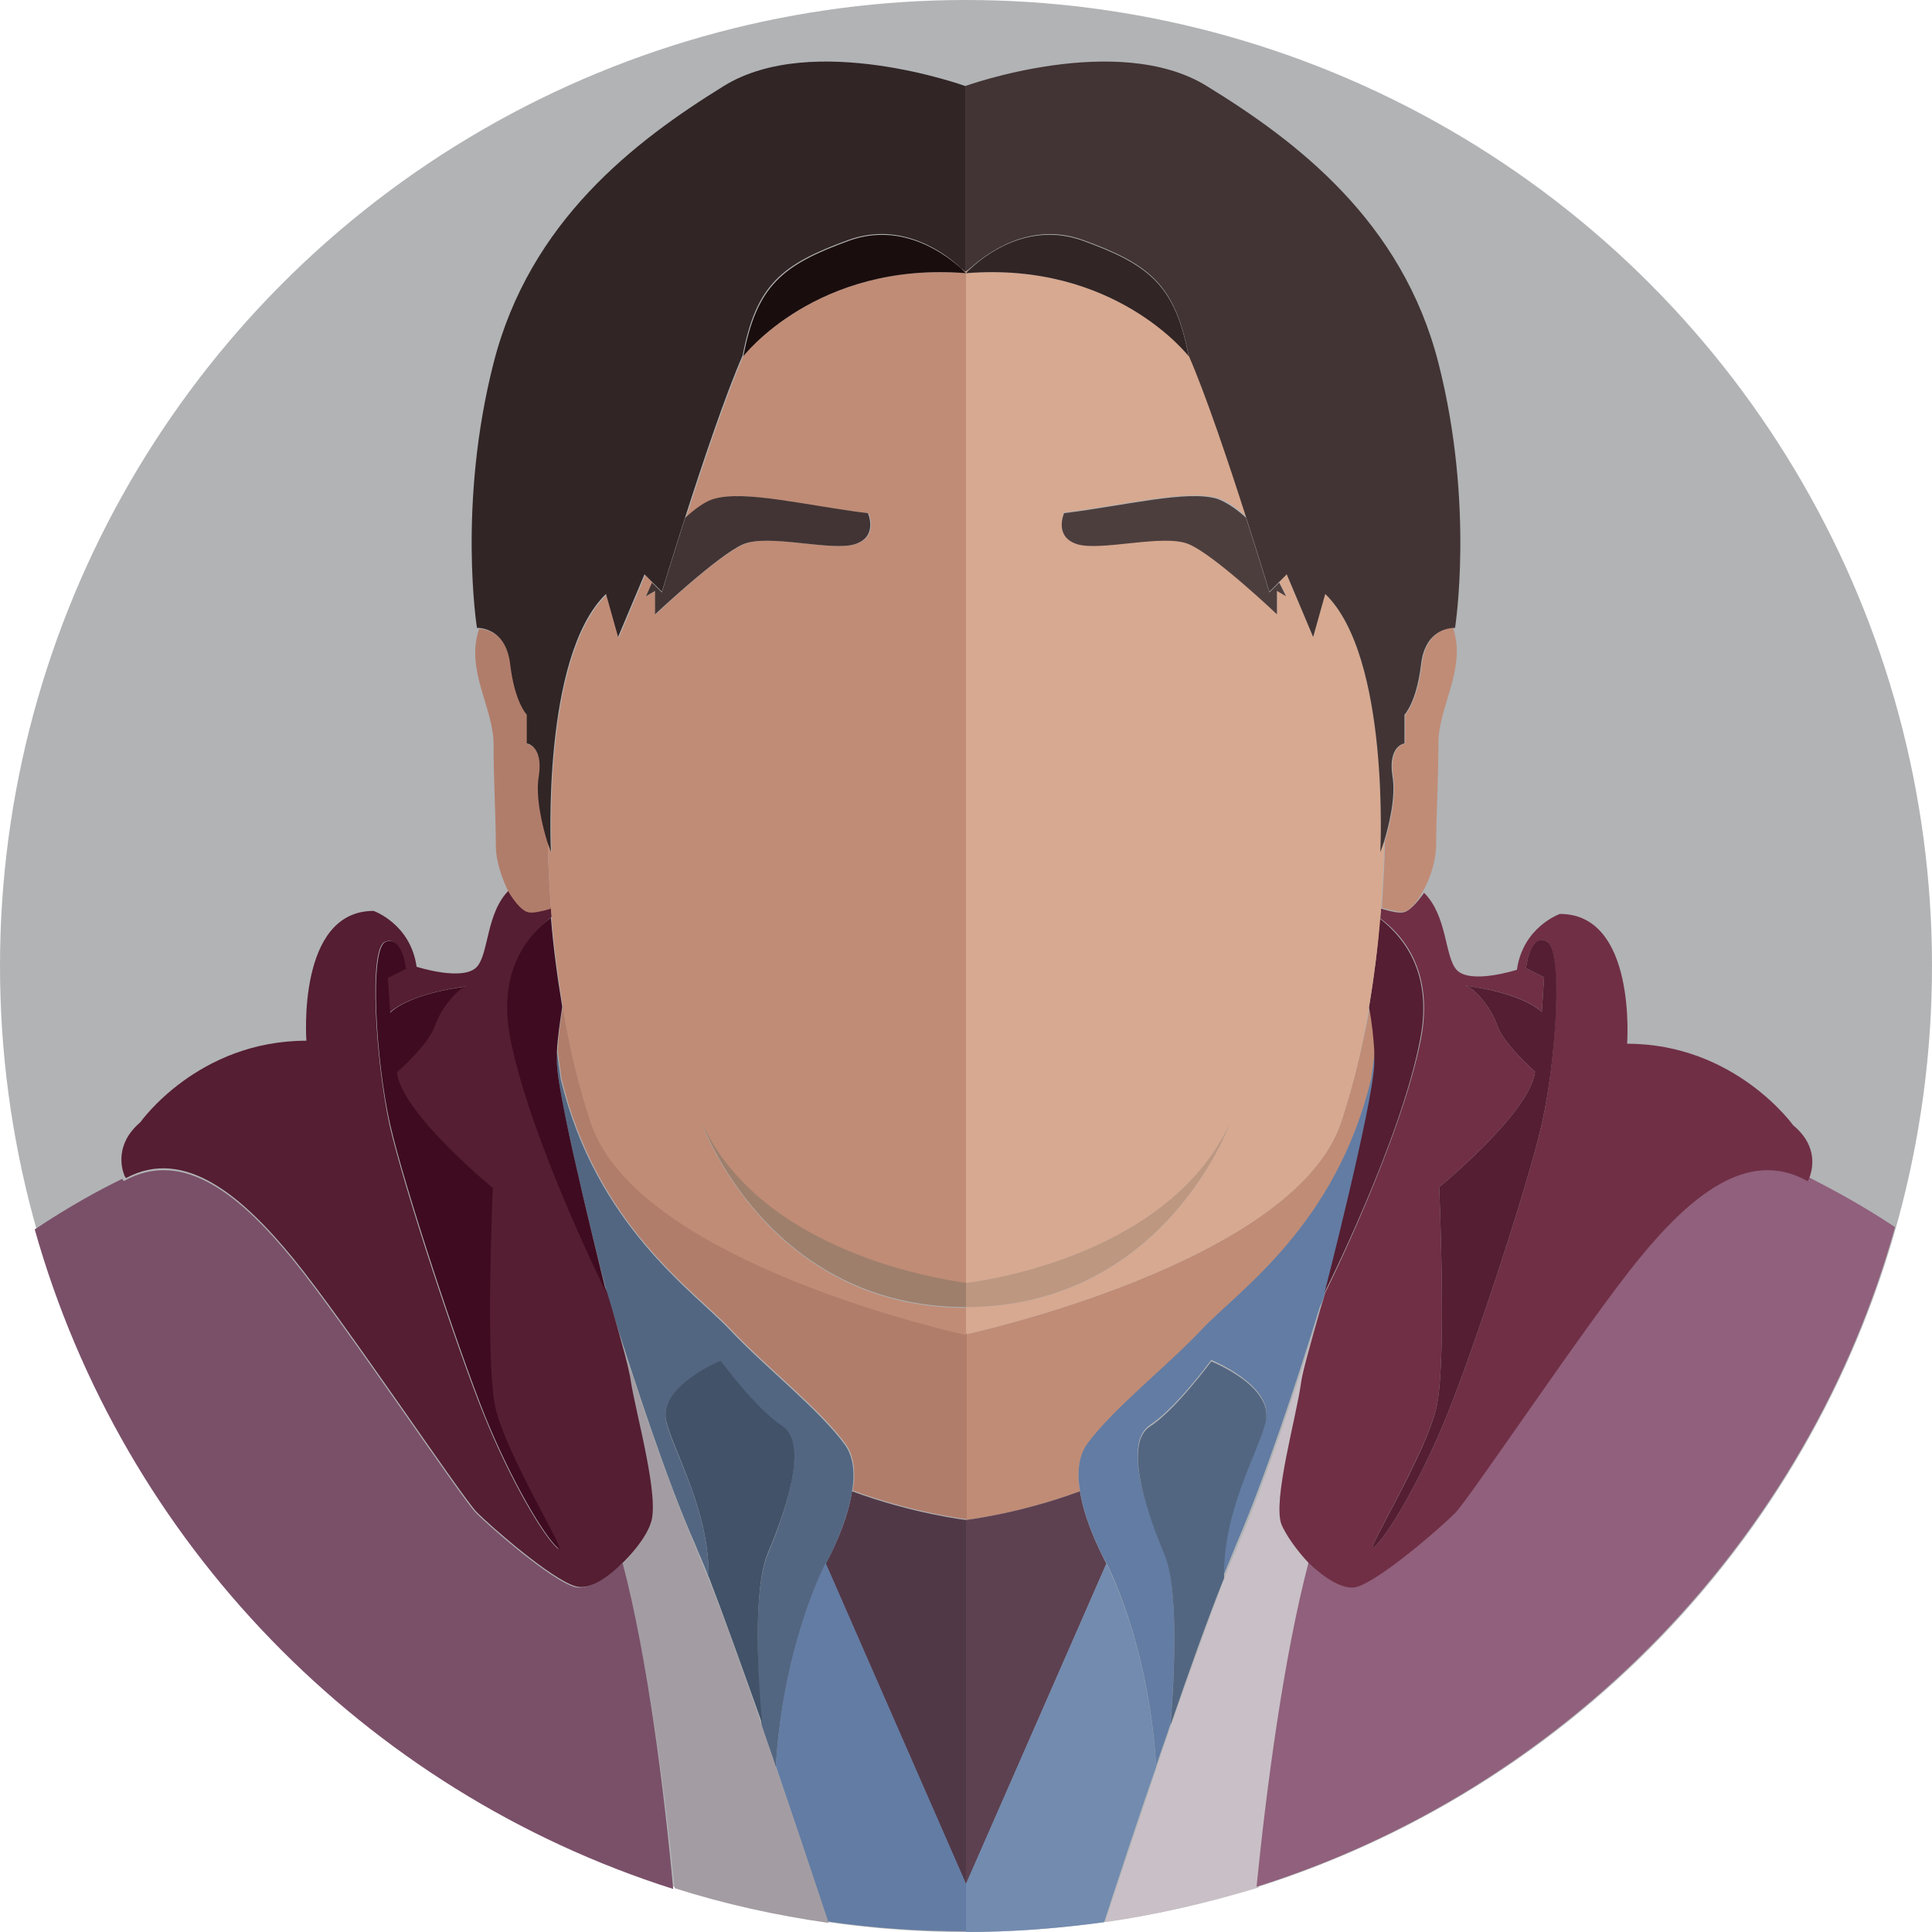 <svg xmlns="http://www.w3.org/2000/svg" width="256" height="256"><circle fill="#B1B3B5" cx="128" cy="128" r="128"/><path fill="#C08C76" d="M128 210.2v-8.8 8.8zm49.7-61.5c-6.2 18.7-49.7 28.1-49.7 28.1v24.6s7-.8 15.1-3.8c-.4-2.3-.2-4.5.9-6.1 3.5-4.8 10.5-10.2 15.3-15.3 4.8-5.1 17.7-13.7 22.4-33.2l.5-3.7c-.1-1.8-.4-3.8-.7-5.8-.9 4.9-2.1 10.1-3.8 15.2z"/><path fill="#5D4151" d="M143.1 197.6c-8.1 3-15.1 3.8-15.1 3.8v48.3l18.6-42.5c0-.1-2.8-5-3.5-9.6z"/><path fill="#637CA3" d="M175.6 171.2s6.3-24.4 6.6-30.2v-1.8l-.5 3.7c-4.7 19.5-17.6 28.1-22.4 33.2-4.8 5.1-11.8 10.5-15.3 15.3-1.1 1.6-1.3 3.8-.9 6.1.7 4.7 3.5 9.6 3.5 9.6s5.6 10.5 6.6 26.9c.6-1.9 1.3-3.7 1.9-5.6.6-7.5 1-18.3-.8-22.6-2.9-6.9-5.3-14.8-1.9-17s8.1-8.6 8.1-8.6 8.4 3.4 7.2 8.1c-1.1 4.2-5.7 11.9-5.6 20.5.7-1.7 1.3-3.2 1.8-4.4 3.6-8.3 8-21.5 11-31.3.3-.5.5-1.2.7-1.9z"/><path fill="#728BAF" d="M153.2 234.1c-1-16.4-6.6-26.9-6.6-26.9L128 249.6v6.4c6.2 0 12.3-.5 18.3-1.3 1.9-5.8 4.3-13.2 6.9-20.6z"/><path fill="#536681" d="M167.7 188.5c1.2-4.8-7.2-8.1-7.2-8.1s-4.8 6.5-8.1 8.6-1 10.1 1.9 17c1.8 4.3 1.4 15 .8 22.6 2.5-7.3 5-14.3 7.1-19.5-.2-8.8 4.4-16.4 5.5-20.6z"/><path fill="#C8C0C6" d="M173.5 207.1c-1.7-1.7-3.1-3.6-3.6-5.1-1.3-3.2 1.9-14.4 2.6-18.8.2-1.5 1.2-5.3 2.6-9.9-3.1 9.8-7.4 23-11 31.3-.5 1.3-1.2 2.7-1.8 4.4-2 5.2-4.5 12.2-7.1 19.5-.6 1.8-1.3 3.7-1.9 5.6-2.5 7.5-5 14.8-6.9 20.6 7-1 13.8-2.6 20.4-4.6 1.2-13 3.4-30.5 6.7-43z"/><path fill="#90607C" d="M239.5 156.4c-8-4.5-15.6 2.2-22.4 10.4-6.7 8.2-22.4 31.7-24.3 33.6-1.9 1.9-9.9 8.9-13.1 9.8-1.8.5-4.2-1.1-6.3-3.2-3.3 12.5-5.6 30-6.9 43 40.9-12.9 73-45.9 84.6-87.4-4.5-3-8.5-5.1-11.6-6.7.1.4 0 .5 0 .5z"/><path fill="#702F45" d="M185.9 120.9c-.5.1-1.6-.1-2.9-.5 0 .4-.1.8-.1 1.3 3 2.2 7.1 7 5.4 15.9-2.6 13.4-12.7 33.7-12.7 33.7-.2.7-.4 1.4-.6 2-1.3 4.6-2.4 8.4-2.6 9.9-.6 4.5-3.8 15.6-2.6 18.8.6 1.4 2 3.4 3.6 5.1 2.1 2 4.5 3.6 6.3 3.2 3.2-.9 11.2-7.9 13.1-9.8 1.9-1.9 17.6-25.4 24.3-33.6 6.7-8.2 14.4-14.9 22.4-10.4 0 0 .1-.1.2-.3.4-1 1.4-4.2-2.1-7.1 0 0-7.7-10.8-22-10.8 0 0 1.3-17.2-8.9-17.2 0 0-4.9 1.7-5.7 7.4 0 0-6.2 2-8 0-1.6-1.8-1.2-7.1-4.3-10.2-1 1.4-2 2.5-2.8 2.6zm17.5 21.1s-4.2-3.7-5-6.1-3.1-5.1-4.3-5.3c0 0 7.4.8 10.2 3.5l.3-4.6-2.4-1.2s.5-4.5 2.7-3.6c2.2 1 1.3 15.8-.6 24.2-1.9 8.4-9.1 30.1-12.6 38.7-3.5 8.6-7.8 15.8-9.6 17.4s7-12.5 8.3-18.8c1.3-6.4.3-28.9.3-28.9s12.1-9.9 12.7-15.3z"/><path fill="#551E32" d="M190.4 186.2c-1.3 6.4-10.1 20.4-8.3 18.8s6.1-8.8 9.6-17.4c3.5-8.6 10.7-30.3 12.6-38.7 1.9-8.4 2.9-23.2.6-24.2-2.2-1-2.7 3.6-2.7 3.6l2.4 1.2-.3 4.6c-2.9-2.7-10.2-3.5-10.2-3.5 1.2.2 3.5 2.9 4.3 5.3s5 6.1 5 6.1c-.6 5.4-12.7 15.3-12.7 15.3s1 22.5-.3 28.9zm-9-52.7c.4 2 .6 4 .7 5.8v1.8c-.3 5.7-6.6 30.2-6.6 30.2s10.2-20.3 12.7-33.7c1.7-8.9-2.4-13.6-5.4-15.9-.2 3.6-.7 7.6-1.4 11.8z"/><path fill="#C08C76" d="M188.4 88c-.6 5.1-2.2 6.7-2.2 6.7v3.8s-2.2.3-1.6 4.3c.5 2.8-.5 6.7-1.1 8.7 0 2.5-.2 5.5-.4 8.8 1.4.4 2.5.6 2.9.5.8-.1 1.8-1.3 2.6-2.8 1-1.8 1.7-4.1 1.7-6.2 0-3.8.3-8.6.3-13.4 0-4.8 3.8-9.9 1.9-15.3-.9.2-3.6.7-4.1 4.9z"/><path fill="#D7A990" d="M128 36.2V170s26.3-2.8 34.9-21c0 0-8.7 24.2-34.9 24.2v3.6s43.5-9.4 49.7-28.1c1.7-5.1 2.9-10.3 3.7-15.3.7-4.2 1.2-8.1 1.5-11.8 0-.4.1-.9.1-1.3.2-3.3.4-6.3.4-8.8-.3.8-.5 1.4-.5 1.4s1.3-25.9-7.3-34.2l-1.6 5.7-3.5-8.3-1 1 .9 1.8-1.2-.7v3.1s-8.4-7.9-11.7-9.3c-3.4-1.4-11.7 1-14.8 0-3.1-1-1.7-4.1-1.7-4.1 8.1-1 16.3-3.1 20.4-1.9 1.1.3 2.5 1.3 3.8 2.5-2.3-7.2-5.4-16.4-7.6-21.4-.1.1-9.8-12.5-29.6-10.9zm0-7.2v7zm.6 6.5c-.4.3-.6.5-.6.5v.2s.2-.3.6-.7z"/><path fill="#4D3E3E" d="M141 68s-1.4 3.1 1.7 4.1c3.1 1 11.5-1.4 14.8 0 3.4 1.4 11.7 9.3 11.7 9.3v-3.1l1.2.7-.9-1.8-1.3 1.3s-1.3-4.3-3.1-9.9c-1.3-1.2-2.7-2.1-3.8-2.5-4-1.2-12.2.9-20.3 1.9z"/><path fill="#423434" d="M128.6 35.5c1.9-1.7 7.7-6.3 14.9-3.7 8.8 3.2 12.2 5.9 14 15.3 2.2 5 5.3 14.2 7.6 21.4 1.8 5.6 3.1 9.9 3.1 9.9l1.3-1.3 1-1 3.5 8.3 1.6-5.7c8.6 8.3 7.3 34.2 7.3 34.2s.2-.5.5-1.4c.6-2 1.6-5.9 1.1-8.7-.6-4 1.6-4.3 1.6-4.3v-3.8s1.6-1.6 2.2-6.7c.5-4.2 3.2-4.7 4.2-4.8h.3s2.6-16.3-2.2-35.1c-4.8-18.8-18.8-29.4-30.7-36.7-11.8-7.3-32 0-32 0V36c.1 0 .3-.2.7-.5z"/><path fill="#312525" d="M128 36.2c19.8-1.6 29.5 11 29.5 11-1.8-9.4-5.2-12.1-14-15.3-7.2-2.6-13 1.9-14.9 3.7-.4.3-.6.6-.6.6z"/><path fill="#BE9780" d="M162.9 149c-8.6 18.2-34.9 21-34.9 21v3.2c26.2-.1 34.9-24.2 34.9-24.2z"/><path fill="#B17D6B" d="M78.3 148.7c-1.7-5.1-2.9-10.3-3.7-15.3-.4 2-.6 4-.7 5.8l.5 3.7c4.7 19.5 17.6 28.1 22.4 33.2s11.8 10.5 15.3 15.3c1.1 1.6 1.3 3.8.9 6.1 8.1 3 15.1 3.8 15.1 3.8v-24.6c-.1.1-43.6-9.3-49.8-28zm49.7 61.5v-8.8 8.8z"/><path fill="#513847" d="M128 201.4s-7-.8-15.1-3.8c-.7 4.7-3.5 9.6-3.5 9.6l18.6 42.5v-48.3z"/><path fill="#536681" d="M112.9 197.6c.4-2.3.2-4.5-.9-6.1-3.5-4.8-10.5-10.2-15.3-15.3S79 162.4 74.3 143l-.5-3.7v1.8c.3 5.7 6.6 30.2 6.6 30.2.2.7.4 1.4.6 2 3.1 9.8 7.4 23 11.1 31.3.5 1.3 1.2 2.7 1.8 4.4.1-8.7-4.5-16.3-5.6-20.5-1.2-4.8 7.2-8.1 7.2-8.1s4.8 6.5 8.1 8.6 1 10.1-1.9 17c-1.8 4.3-1.4 15-.8 22.6.6 1.8 1.3 3.7 1.9 5.6 1-16.4 6.6-26.9 6.6-26.9s2.8-5.1 3.5-9.7z"/><path fill="#637CA3" d="M128 249.6l-18.6-42.5s-5.6 10.5-6.6 26.9c2.5 7.5 5 14.8 6.9 20.6 6 .9 12.1 1.3 18.3 1.3v-6.3z"/><path fill="#415269" d="M101.7 205.9c2.9-6.9 5.3-14.8 1.9-17s-8.1-8.6-8.1-8.6-8.4 3.4-7.2 8.1c1.1 4.2 5.7 11.9 5.6 20.5 2 5.2 4.5 12.2 7.1 19.5-.7-7.4-1.1-18.2.7-22.5z"/><path fill="#A39DA3" d="M102.8 234.1c-.6-1.9-1.3-3.7-1.9-5.6-2.5-7.3-5-14.3-7.1-19.5-.7-1.7-1.3-3.2-1.8-4.4-3.6-8.3-8-21.5-11.1-31.3 1.3 4.6 2.4 8.4 2.6 10 .6 4.5 3.8 15.6 2.6 18.8-.6 1.4-2 3.4-3.6 5.1 3.3 12.5 5.6 30 6.9 43 6.6 2.1 13.4 3.6 20.4 4.6-2-5.9-4.4-13.3-7-20.7z"/><path fill="#7A5069" d="M82.5 207.1c-2.1 2-4.5 3.6-6.3 3.2-3.2-.9-11.2-7.9-13.1-9.8-1.9-1.9-17.6-25.4-24.3-33.6-6.7-8.2-14.4-14.9-22.4-10.4 0 0-.1-.1-.2-.3-3.1 1.5-7.1 3.7-11.6 6.7 11.7 41.5 43.7 74.4 84.6 87.4-1.2-13.2-3.4-30.7-6.7-43.2z"/><path fill="#551E32" d="M38.9 166.8c6.7 8.2 22.4 31.7 24.3 33.6 1.9 1.9 9.9 8.9 13.1 9.8 1.8.5 4.2-1.1 6.3-3.2 1.7-1.7 3.1-3.6 3.6-5.1 1.3-3.2-1.9-14.4-2.6-18.8-.2-1.5-1.2-5.3-2.6-10-.2-.7-.4-1.3-.6-2 0 0-10.2-20.3-12.7-33.7-1.7-8.9 2.4-13.6 5.4-15.9 0-.4-.1-.9-.1-1.3-1.4.4-2.5.6-2.9.5-.8-.1-1.8-1.3-2.6-2.8-3.1 3-2.7 8.4-4.3 10.2-1.8 2-8 0-8 0-.8-5.7-5.7-7.4-5.7-7.4-10.2 0-8.9 17.2-8.9 17.2-14.4 0-22 10.8-22 10.8-3.4 2.9-2.5 6.1-2.1 7.1.1.2.2.3.2.3 7.8-4.2 15.5 2.5 22.2 10.7zm12.1-42c2.2-1 2.7 3.6 2.7 3.6l-2.4 1.2.3 4.6c2.9-2.7 10.2-3.5 10.2-3.5-1.2.2-3.5 2.9-4.3 5.3s-5 6.1-5 6.1c.6 5.4 12.7 15.3 12.7 15.3s-1 22.5.3 28.9c1.3 6.4 10.1 20.4 8.3 18.8-1.8-1.6-6.1-8.8-9.6-17.4-3.5-8.6-10.7-30.3-12.6-38.7-1.8-8.4-2.8-23.3-.6-24.2z"/><path fill="#3F0B20" d="M64.3 187.7c3.5 8.6 7.8 15.8 9.6 17.4 1.8 1.6-7-12.5-8.3-18.8-1.3-6.4-.3-28.9-.3-28.9s-12.1-9.9-12.7-15.3c0 0 4.2-3.7 5-6.1s3.1-5.1 4.3-5.3c0 0-7.4.8-10.2 3.5l-.3-4.6 2.4-1.2s-.5-4.5-2.7-3.6-1.3 15.8.6 24.2c1.9 8.3 9.1 30 12.6 38.7zm9.5-46.7v-1.8c.1-1.8.4-3.8.7-5.8-.7-4.2-1.2-8.1-1.5-11.8-3 2.2-7.1 7-5.4 15.9 2.6 13.4 12.7 33.7 12.7 33.7.1 0-6.2-24.4-6.5-30.2z"/><path fill="#B17D6B" d="M70.1 120.9c.5.1 1.6-.1 2.9-.5-.2-3.3-.4-6.3-.4-8.8-.6-2-1.6-5.9-1.1-8.7.6-4-1.6-4.3-1.6-4.3v-3.8s-1.6-1.6-2.2-6.7c-.5-4.2-3.2-4.7-4.2-4.8-1.9 5.4 1.9 10.5 1.9 15.3 0 4.8.3 9.6.3 13.4 0 2.1.8 4.4 1.7 6.2.9 1.5 1.9 2.6 2.7 2.7z"/><path fill="#C08C76" d="M128 29v7zm0 7.2V36s-.2-.2-.6-.5c.4.4.6.7.6.7zm-53.4 97.3c.8 5 2 10.2 3.7 15.3 6.2 18.7 49.7 28.1 49.7 28.1v-3.6c-26.2 0-34.9-24.2-34.9-24.2 8.6 18.2 34.9 21 34.9 21V36.2c-19.8-1.6-29.5 11-29.5 11-2.2 5-5.3 14.2-7.6 21.4 1.3-1.2 2.7-2.1 3.8-2.5 4.1-1.2 12.2 1 20.4 1.9 0 0 1.4 3.1-1.7 4.1-3.1 1-11.5-1.4-14.8 0-3.4 1.4-11.7 9.3-11.7 9.3v-3.1l-1.3.7.9-1.8-1-1-3.5 8.3-1.6-5.7c-8.6 8.3-7.3 34.2-7.3 34.2s-.2-.5-.5-1.4c0 2.5.2 5.5.4 8.8 0 .4.1.8.1 1.3.3 3.6.8 7.6 1.5 11.8z"/><path fill="#423434" d="M86.8 78.3v3.1s8.4-7.9 11.7-9.3c3.4-1.4 11.7 1 14.8 0 3.1-1 1.7-4.1 1.7-4.1-8.1-1-16.3-3.1-20.4-1.9-1.1.3-2.5 1.3-3.8 2.5-1.8 5.6-3.1 9.9-3.1 9.9l-1.3-1.3-.8 1.8 1.2-.7z"/><path fill="#312525" d="M67.6 88c.6 5.1 2.2 6.7 2.2 6.7v3.8s2.2.3 1.6 4.3c-.5 2.8.5 6.7 1.1 8.7.3.8.5 1.4.5 1.4S71.7 87 80.3 78.7l1.6 5.7 3.5-8.3 1 1 1.3 1.3s1.3-4.3 3.1-9.9c2.3-7.2 5.4-16.4 7.6-21.4 1.8-9.4 5.2-12.1 14-15.3 7.2-2.6 13 1.9 14.9 3.7.4.3.6.5.6.5V11.4s-20.2-7.3-32 0-25.7 17.9-30.5 36.7c-4.8 18.8-2.2 35.1-2.2 35.1h.3c.9.1 3.6.6 4.1 4.8z"/><path fill="#1A0D0D" d="M128 36.2l-.6-.6c-1.9-1.7-7.7-6.3-14.9-3.7-8.8 3.2-12.2 5.9-14 15.3 0 0 9.7-12.6 29.5-11z"/><path fill="#9E7F6C" d="M93.1 149s8.7 24.2 34.9 24.2V170c0-.1-26.3-2.8-34.9-21z"/></svg>